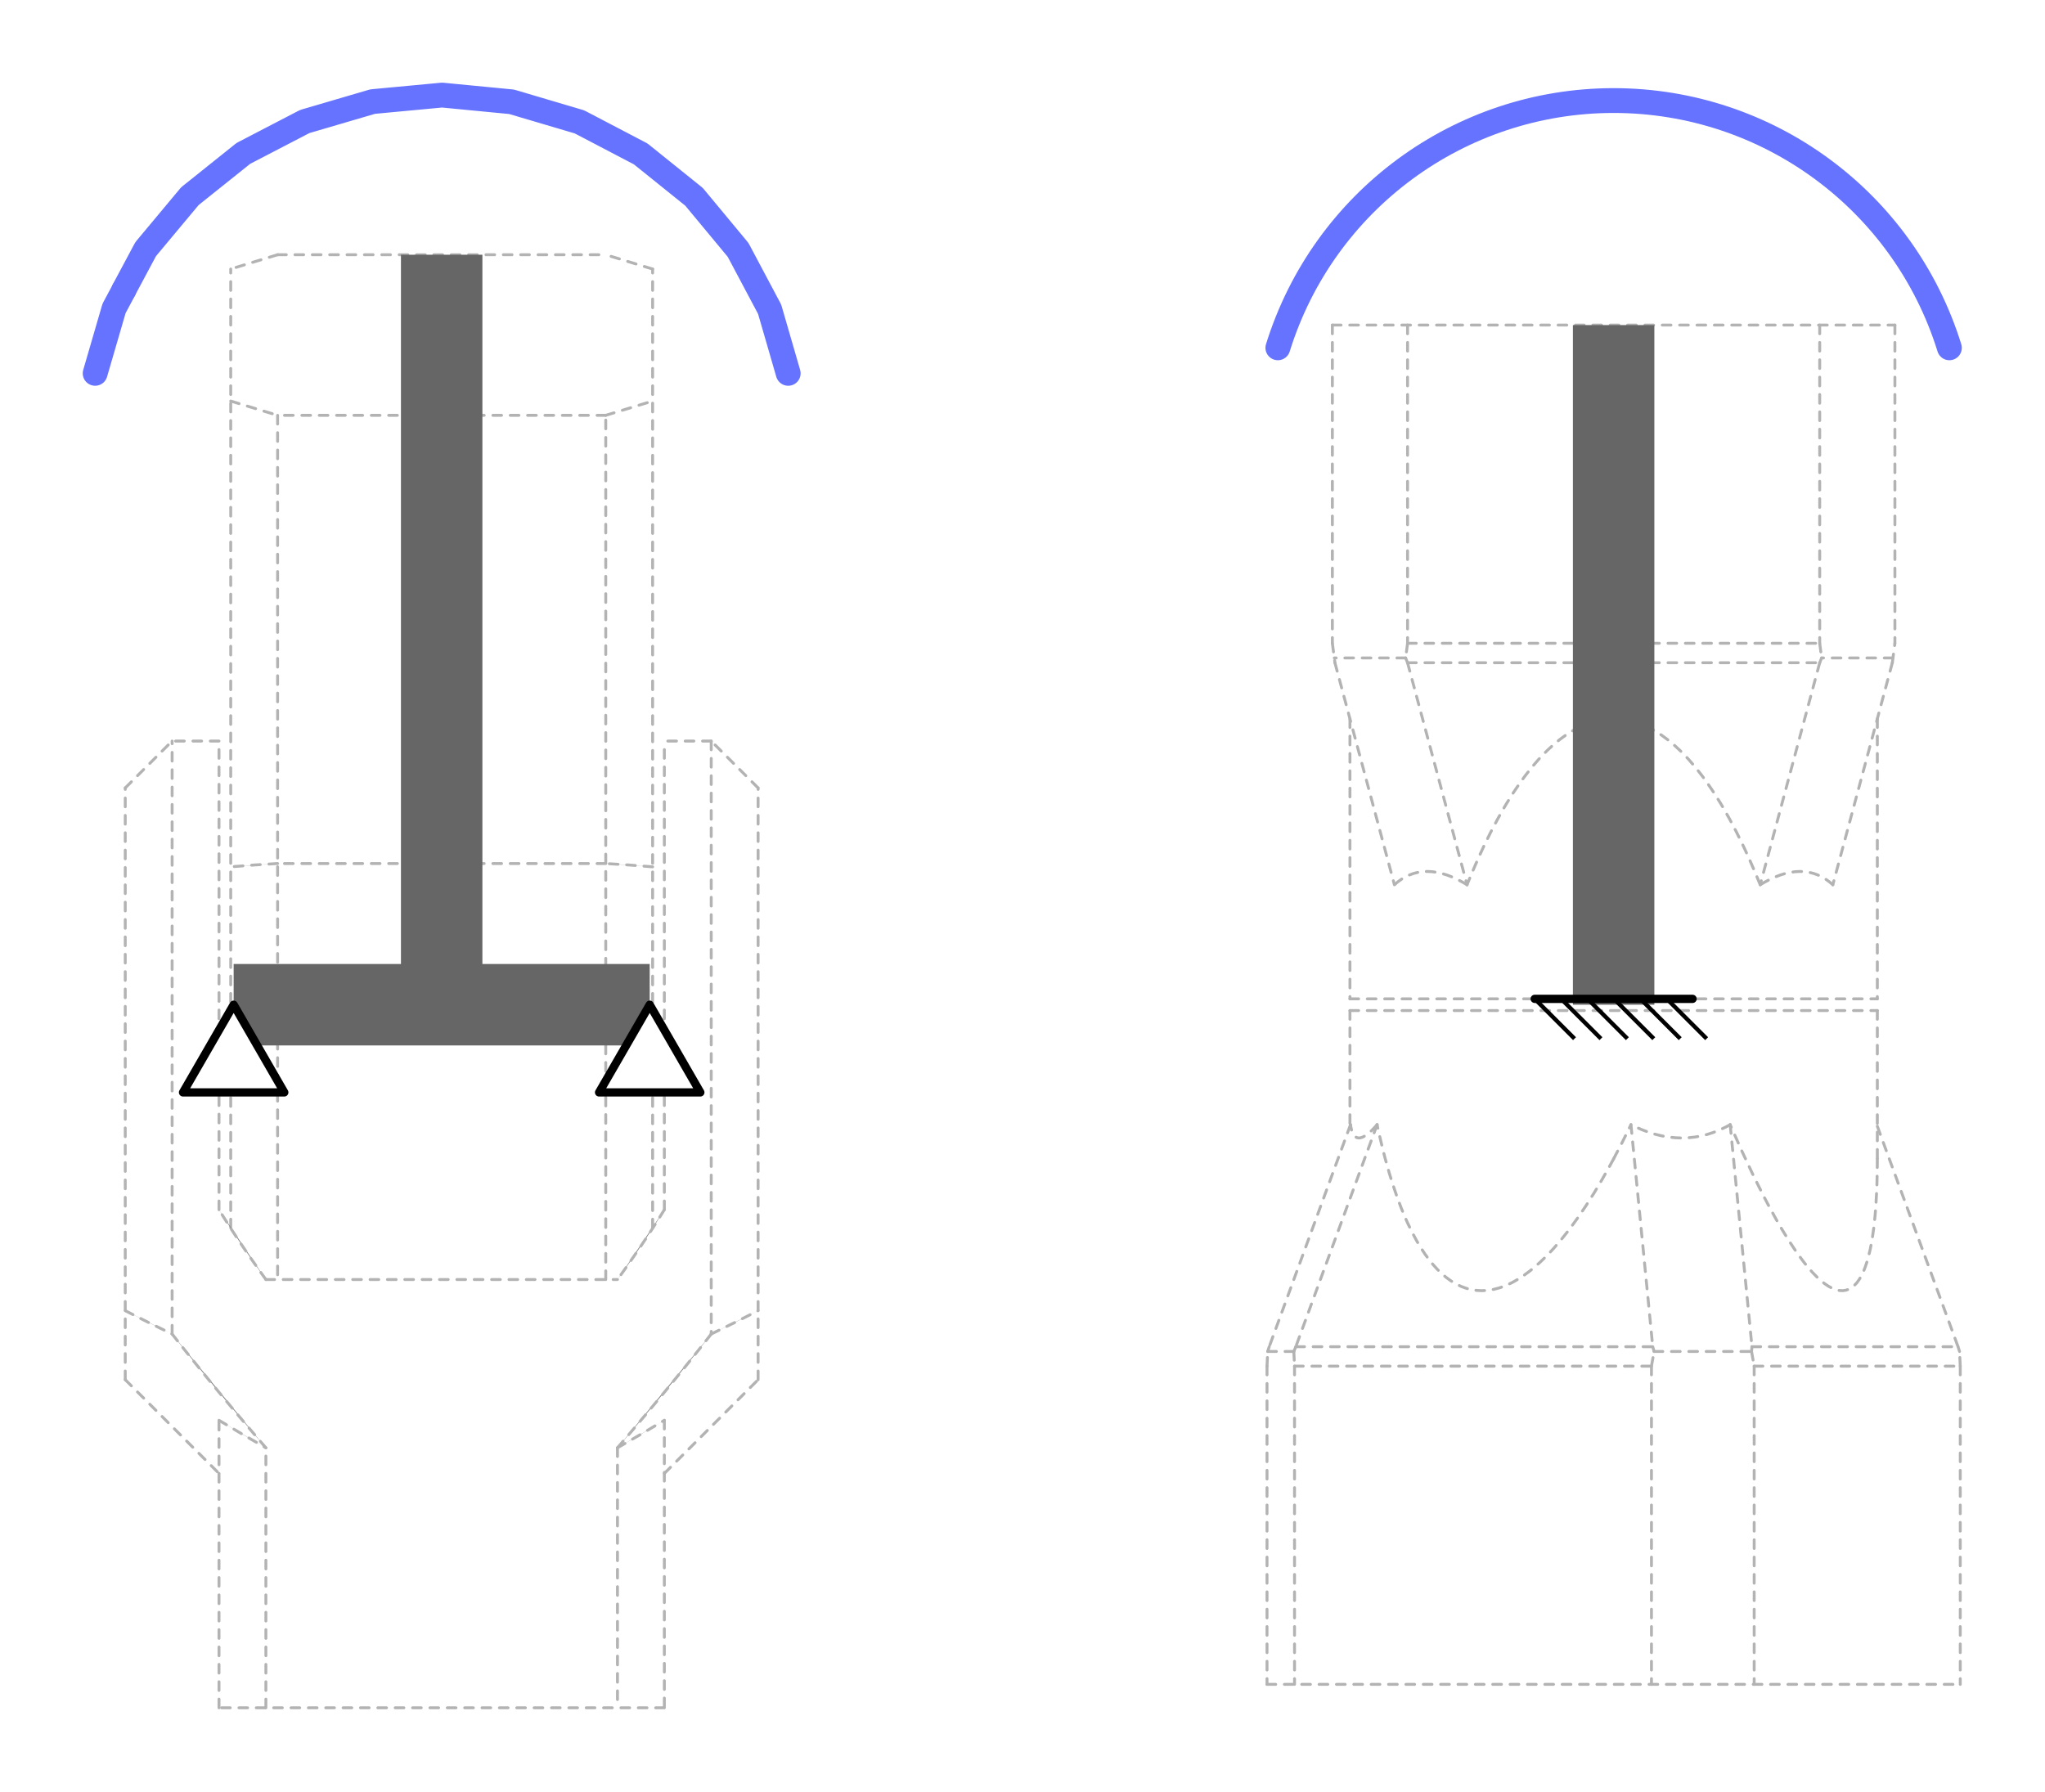 <?xml version="1.0" encoding="UTF-8" standalone="no"?>
<!-- Created with Inkscape (http://www.inkscape.org/) -->

<svg
   xmlns:dc="http://purl.org/dc/elements/1.1/"
   xmlns:cc="http://creativecommons.org/ns#"
   xmlns:rdf="http://www.w3.org/1999/02/22-rdf-syntax-ns#"
   xmlns:svg="http://www.w3.org/2000/svg"
   xmlns="http://www.w3.org/2000/svg"
   xmlns:sodipodi="http://sodipodi.sourceforge.net/DTD/sodipodi-0.dtd"
   xmlns:inkscape="http://www.inkscape.org/namespaces/inkscape"
   id="svg2"
   version="1.1"
   inkscape:version="0.91 r13725"
   xml:space="preserve"
   width="494.63"
   height="433.489"
   viewBox="0 0 494.63 433.489"
   sodipodi:docname="rad_vs_ax_2_eq.svg"><defs
     id="defs6"><marker
       inkscape:isstock="true"
       style="overflow:visible"
       id="marker4636"
       refX="0"
       refY="0"
       orient="auto"
       inkscape:stockid="Arrow1Sstart"><path
         transform="matrix(0.2,0,0,0.2,1.2,0)"
         style="fill:#6673ff;fill-opacity:1;fill-rule:evenodd;stroke:#6673ff;stroke-width:1pt;stroke-opacity:1"
         d="M 0,0 5,-5 -12.5,0 5,5 0,0 Z"
         id="path4638"
         inkscape:connector-curvature="0" /></marker><marker
       inkscape:stockid="Arrow1Sstart"
       orient="auto"
       refY="0"
       refX="0"
       id="Arrow1Sstart"
       style="overflow:visible"
       inkscape:isstock="true"
       inkscape:collect="always"><path
         id="path4372"
         d="M 0,0 5,-5 -12.5,0 5,5 0,0 Z"
         style="fill:#6673ff;fill-opacity:1;fill-rule:evenodd;stroke:#6673ff;stroke-width:1pt;stroke-opacity:1"
         transform="matrix(0.2,0,0,0.2,1.2,0)"
         inkscape:connector-curvature="0" /></marker></defs><sodipodi:namedview
     pagecolor="#ffffff"
     bordercolor="#666666"
     borderopacity="1"
     objecttolerance="10"
     gridtolerance="10"
     guidetolerance="10"
     inkscape:pageopacity="0"
     inkscape:pageshadow="2"
     inkscape:window-width="1858"
     inkscape:window-height="1181"
     id="namedview4"
     showgrid="false"
     inkscape:zoom="1"
     inkscape:cx="173.81452"
     inkscape:cy="354.14077"
     inkscape:window-x="1978"
     inkscape:window-y="-4"
     inkscape:window-maximized="1"
     inkscape:current-layer="g10"
     fit-margin-top="20"
     fit-margin-left="20"
     fit-margin-right="20"
     fit-margin-bottom="20"
     inkscape:snap-object-midpoints="true"
     inkscape:snap-midpoints="true"
     inkscape:object-nodes="true"
     inkscape:snap-intersection-paths="true" /><g
     id="g10"
     inkscape:groupmode="layer"
     inkscape:label="rad_vs_ax_2"
     transform="matrix(1.25,0,0,-1.25,-150.434,585.059)"
     style="display:inline"><g
       id="g4698"
       style="color:#000000;clip-rule:nonzero;display:inline;overflow:visible;visibility:visible;opacity:1;isolation:auto;mix-blend-mode:normal;color-interpolation:sRGB;color-interpolation-filters:linearRGB;solid-color:#000000;solid-opacity:1;fill:none;fill-opacity:1;fill-rule:nonzero;stroke:#b3b3b3;stroke-width:0.56;stroke-linecap:round;stroke-linejoin:round;stroke-miterlimit:2;stroke-dasharray:1.68,1.68;stroke-dashoffset:0;stroke-opacity:1;color-rendering:auto;image-rendering:auto;shape-rendering:auto;text-rendering:auto;enable-background:accumulate"><path
         inkscape:connector-curvature="0"
         id="path40"
         style="color:#000000;clip-rule:nonzero;display:inline;overflow:visible;visibility:visible;isolation:auto;mix-blend-mode:normal;color-interpolation:sRGB;color-interpolation-filters:linearRGB;solid-color:#000000;solid-opacity:1;fill:none;fill-opacity:1;fill-rule:nonzero;stroke:#b3b3b3;stroke-width:0.56;stroke-linecap:round;stroke-linejoin:round;stroke-miterlimit:2;stroke-dasharray:1.68,1.68;stroke-dashoffset:0;stroke-opacity:1;color-rendering:auto;image-rendering:auto;shape-rendering:auto;text-rendering:auto;enable-background:accumulate"
         d="m 365.511,142.083 134.142,0" /><path
         inkscape:connector-curvature="0"
         id="path50"
         style="color:#000000;clip-rule:nonzero;display:inline;overflow:visible;visibility:visible;isolation:auto;mix-blend-mode:normal;color-interpolation:sRGB;color-interpolation-filters:linearRGB;solid-color:#000000;solid-opacity:1;fill:none;fill-opacity:1;fill-rule:nonzero;stroke:#b3b3b3;stroke-width:0.56;stroke-linecap:round;stroke-linejoin:round;stroke-miterlimit:2;stroke-dasharray:1.68,1.68;stroke-dashoffset:0;stroke-opacity:1;color-rendering:auto;image-rendering:auto;shape-rendering:auto;text-rendering:auto;enable-background:accumulate"
         d="m 370.837,203.664 69.065,0" /><path
         inkscape:connector-curvature="0"
         id="path52"
         style="color:#000000;clip-rule:nonzero;display:inline;overflow:visible;visibility:visible;isolation:auto;mix-blend-mode:normal;color-interpolation:sRGB;color-interpolation-filters:linearRGB;solid-color:#000000;solid-opacity:1;fill:none;fill-opacity:1;fill-rule:nonzero;stroke:#b3b3b3;stroke-width:0.56;stroke-linecap:round;stroke-linejoin:round;stroke-miterlimit:2;stroke-dasharray:1.68,1.68;stroke-dashoffset:0;stroke-opacity:1;color-rendering:auto;image-rendering:auto;shape-rendering:auto;text-rendering:auto;enable-background:accumulate"
         d="m 459.778,203.664 39.875,0" /><path
         inkscape:connector-curvature="0"
         id="path54"
         style="color:#000000;clip-rule:nonzero;display:inline;overflow:visible;visibility:visible;isolation:auto;mix-blend-mode:normal;color-interpolation:sRGB;color-interpolation-filters:linearRGB;solid-color:#000000;solid-opacity:1;fill:none;fill-opacity:1;fill-rule:nonzero;stroke:#b3b3b3;stroke-width:0.56;stroke-linecap:round;stroke-linejoin:round;stroke-miterlimit:2;stroke-dasharray:1.68,1.68;stroke-dashoffset:0;stroke-opacity:1;color-rendering:auto;image-rendering:auto;shape-rendering:auto;text-rendering:auto;enable-background:accumulate"
         d="m 365.648,206.504 5.052,0" /><path
         inkscape:connector-curvature="0"
         id="path56"
         style="color:#000000;clip-rule:nonzero;display:inline;overflow:visible;visibility:visible;isolation:auto;mix-blend-mode:normal;color-interpolation:sRGB;color-interpolation-filters:linearRGB;solid-color:#000000;solid-opacity:1;fill:none;fill-opacity:1;fill-rule:nonzero;stroke:#b3b3b3;stroke-width:0.56;stroke-linecap:round;stroke-linejoin:round;stroke-miterlimit:2;stroke-dasharray:1.68,1.68;stroke-dashoffset:0;stroke-opacity:1;color-rendering:auto;image-rendering:auto;shape-rendering:auto;text-rendering:auto;enable-background:accumulate"
         d="m 440.413,206.504 18.854,0" /><path
         inkscape:connector-curvature="0"
         id="path58"
         style="color:#000000;clip-rule:nonzero;display:inline;overflow:visible;visibility:visible;isolation:auto;mix-blend-mode:normal;color-interpolation:sRGB;color-interpolation-filters:linearRGB;solid-color:#000000;solid-opacity:1;fill:none;fill-opacity:1;fill-rule:nonzero;stroke:#b3b3b3;stroke-width:0.56;stroke-linecap:round;stroke-linejoin:round;stroke-miterlimit:2;stroke-dasharray:1.68,1.68;stroke-dashoffset:0;stroke-opacity:1;color-rendering:auto;image-rendering:auto;shape-rendering:auto;text-rendering:auto;enable-background:accumulate"
         d="m 371.085,207.43 69.065,0" /><path
         inkscape:connector-curvature="0"
         id="path60"
         style="color:#000000;clip-rule:nonzero;display:inline;overflow:visible;visibility:visible;isolation:auto;mix-blend-mode:normal;color-interpolation:sRGB;color-interpolation-filters:linearRGB;solid-color:#000000;solid-opacity:1;fill:none;fill-opacity:1;fill-rule:nonzero;stroke:#b3b3b3;stroke-width:0.56;stroke-linecap:round;stroke-linejoin:round;stroke-miterlimit:2;stroke-dasharray:1.68,1.68;stroke-dashoffset:0;stroke-opacity:1;color-rendering:auto;image-rendering:auto;shape-rendering:auto;text-rendering:auto;enable-background:accumulate"
         d="m 459.349,207.43 39.875,0" /><path
         inkscape:connector-curvature="0"
         id="path74"
         style="color:#000000;clip-rule:nonzero;display:inline;overflow:visible;visibility:visible;isolation:auto;mix-blend-mode:normal;color-interpolation:sRGB;color-interpolation-filters:linearRGB;solid-color:#000000;solid-opacity:1;fill:none;fill-opacity:1;fill-rule:nonzero;stroke:#b3b3b3;stroke-width:0.56;stroke-linecap:round;stroke-linejoin:round;stroke-miterlimit:2;stroke-dasharray:1.68,1.68;stroke-dashoffset:0;stroke-opacity:1;color-rendering:auto;image-rendering:auto;shape-rendering:auto;text-rendering:auto;enable-background:accumulate"
         d="m 381.558,272.477 102.047,0" /><path
         inkscape:connector-curvature="0"
         id="path76"
         style="color:#000000;clip-rule:nonzero;display:inline;overflow:visible;visibility:visible;isolation:auto;mix-blend-mode:normal;color-interpolation:sRGB;color-interpolation-filters:linearRGB;solid-color:#000000;solid-opacity:1;fill:none;fill-opacity:1;fill-rule:nonzero;stroke:#b3b3b3;stroke-width:0.56;stroke-linecap:round;stroke-linejoin:round;stroke-miterlimit:2;stroke-dasharray:1.68,1.68;stroke-dashoffset:0;stroke-opacity:1;color-rendering:auto;image-rendering:auto;shape-rendering:auto;text-rendering:auto;enable-background:accumulate"
         d="m 381.558,274.745 102.047,0" /><path
         inkscape:connector-curvature="0"
         id="path88"
         style="color:#000000;clip-rule:nonzero;display:inline;overflow:visible;visibility:visible;isolation:auto;mix-blend-mode:normal;color-interpolation:sRGB;color-interpolation-filters:linearRGB;solid-color:#000000;solid-opacity:1;fill:none;fill-opacity:1;fill-rule:nonzero;stroke:#b3b3b3;stroke-width:0.56;stroke-linecap:round;stroke-linejoin:round;stroke-miterlimit:2;stroke-dasharray:1.68,1.68;stroke-dashoffset:0;stroke-opacity:1;color-rendering:auto;image-rendering:auto;shape-rendering:auto;text-rendering:auto;enable-background:accumulate"
         d="m 370.7,206.504 0.137,-2.841" /><path
         inkscape:connector-curvature="0"
         id="path90"
         style="color:#000000;clip-rule:nonzero;display:inline;overflow:visible;visibility:visible;isolation:auto;mix-blend-mode:normal;color-interpolation:sRGB;color-interpolation-filters:linearRGB;solid-color:#000000;solid-opacity:1;fill:none;fill-opacity:1;fill-rule:nonzero;stroke:#b3b3b3;stroke-width:0.56;stroke-linecap:round;stroke-linejoin:round;stroke-miterlimit:2;stroke-dasharray:1.68,1.68;stroke-dashoffset:0;stroke-opacity:1;color-rendering:auto;image-rendering:auto;shape-rendering:auto;text-rendering:auto;enable-background:accumulate"
         d="m 365.511,203.664 0,-61.58" /><path
         inkscape:connector-curvature="0"
         id="path92"
         style="color:#000000;clip-rule:nonzero;display:inline;overflow:visible;visibility:visible;isolation:auto;mix-blend-mode:normal;color-interpolation:sRGB;color-interpolation-filters:linearRGB;solid-color:#000000;solid-opacity:1;fill:none;fill-opacity:1;fill-rule:nonzero;stroke:#b3b3b3;stroke-width:0.56;stroke-linecap:round;stroke-linejoin:round;stroke-miterlimit:2;stroke-dasharray:1.68,1.68;stroke-dashoffset:0;stroke-opacity:1;color-rendering:auto;image-rendering:auto;shape-rendering:auto;text-rendering:auto;enable-background:accumulate"
         d="m 392.707,339.792 79.75,0" /><path
         inkscape:connector-curvature="0"
         id="path94"
         style="color:#000000;clip-rule:nonzero;display:inline;overflow:visible;visibility:visible;isolation:auto;mix-blend-mode:normal;color-interpolation:sRGB;color-interpolation-filters:linearRGB;solid-color:#000000;solid-opacity:1;fill:none;fill-opacity:1;fill-rule:nonzero;stroke:#b3b3b3;stroke-width:0.56;stroke-linecap:round;stroke-linejoin:round;stroke-miterlimit:2;stroke-dasharray:1.68,1.68;stroke-dashoffset:0;stroke-opacity:1;color-rendering:auto;image-rendering:auto;shape-rendering:auto;text-rendering:auto;enable-background:accumulate"
         d="m 486.633,340.717 -13.802,0" /><path
         inkscape:connector-curvature="0"
         id="path96"
         style="color:#000000;clip-rule:nonzero;display:inline;overflow:visible;visibility:visible;isolation:auto;mix-blend-mode:normal;color-interpolation:sRGB;color-interpolation-filters:linearRGB;solid-color:#000000;solid-opacity:1;fill:none;fill-opacity:1;fill-rule:nonzero;stroke:#b3b3b3;stroke-width:0.56;stroke-linecap:round;stroke-linejoin:round;stroke-miterlimit:2;stroke-dasharray:1.68,1.68;stroke-dashoffset:0;stroke-opacity:1;color-rendering:auto;image-rendering:auto;shape-rendering:auto;text-rendering:auto;enable-background:accumulate"
         d="m 392.333,340.717 -13.802,0" /><path
         inkscape:connector-curvature="0"
         id="path100"
         style="color:#000000;clip-rule:nonzero;display:inline;overflow:visible;visibility:visible;isolation:auto;mix-blend-mode:normal;color-interpolation:sRGB;color-interpolation-filters:linearRGB;solid-color:#000000;solid-opacity:1;fill:none;fill-opacity:1;fill-rule:nonzero;stroke:#b3b3b3;stroke-width:0.56;stroke-linecap:round;stroke-linejoin:round;stroke-miterlimit:2;stroke-dasharray:1.68,1.68;stroke-dashoffset:0;stroke-opacity:1;color-rendering:auto;image-rendering:auto;shape-rendering:auto;text-rendering:auto;enable-background:accumulate"
         d="m 370.837,203.664 0,-61.58" /><path
         inkscape:connector-curvature="0"
         id="path102"
         style="color:#000000;clip-rule:nonzero;display:inline;overflow:visible;visibility:visible;isolation:auto;mix-blend-mode:normal;color-interpolation:sRGB;color-interpolation-filters:linearRGB;solid-color:#000000;solid-opacity:1;fill:none;fill-opacity:1;fill-rule:nonzero;stroke:#b3b3b3;stroke-width:0.56;stroke-linecap:round;stroke-linejoin:round;stroke-miterlimit:2;stroke-dasharray:1.68,1.68;stroke-dashoffset:0;stroke-opacity:1;color-rendering:auto;image-rendering:auto;shape-rendering:auto;text-rendering:auto;enable-background:accumulate"
         d="m 378.157,405.138 0,-61.58" /><path
         inkscape:connector-curvature="0"
         id="path104"
         style="color:#000000;clip-rule:nonzero;display:inline;overflow:visible;visibility:visible;isolation:auto;mix-blend-mode:normal;color-interpolation:sRGB;color-interpolation-filters:linearRGB;solid-color:#000000;solid-opacity:1;fill:none;fill-opacity:1;fill-rule:nonzero;stroke:#b3b3b3;stroke-width:0.56;stroke-linecap:round;stroke-linejoin:round;stroke-miterlimit:2;stroke-dasharray:1.68,1.68;stroke-dashoffset:0;stroke-opacity:1;color-rendering:auto;image-rendering:auto;shape-rendering:auto;text-rendering:auto;enable-background:accumulate"
         d="m 381.558,328.947 0,-54.203" /><path
         inkscape:connector-curvature="0"
         id="path106"
         style="color:#000000;clip-rule:nonzero;display:inline;overflow:visible;visibility:visible;isolation:auto;mix-blend-mode:normal;color-interpolation:sRGB;color-interpolation-filters:linearRGB;solid-color:#000000;solid-opacity:1;fill:none;fill-opacity:1;fill-rule:nonzero;stroke:#b3b3b3;stroke-width:0.56;stroke-linecap:round;stroke-linejoin:round;stroke-miterlimit:2;stroke-dasharray:1.68,1.68;stroke-dashoffset:0;stroke-opacity:1;color-rendering:auto;image-rendering:auto;shape-rendering:auto;text-rendering:auto;enable-background:accumulate"
         d="m 381.558,272.477 0,-22.378" /><path
         inkscape:connector-curvature="0"
         id="path108"
         style="color:#000000;clip-rule:nonzero;display:inline;overflow:visible;visibility:visible;isolation:auto;mix-blend-mode:normal;color-interpolation:sRGB;color-interpolation-filters:linearRGB;solid-color:#000000;solid-opacity:1;fill:none;fill-opacity:1;fill-rule:nonzero;stroke:#b3b3b3;stroke-width:0.56;stroke-linecap:round;stroke-linejoin:round;stroke-miterlimit:2;stroke-dasharray:1.68,1.68;stroke-dashoffset:0;stroke-opacity:1;color-rendering:auto;image-rendering:auto;shape-rendering:auto;text-rendering:auto;enable-background:accumulate"
         d="m 365.511,203.664 0.137,2.841" /><path
         inkscape:connector-curvature="0"
         id="path110"
         style="color:#000000;clip-rule:nonzero;display:inline;overflow:visible;visibility:visible;isolation:auto;mix-blend-mode:normal;color-interpolation:sRGB;color-interpolation-filters:linearRGB;solid-color:#000000;solid-opacity:1;fill:none;fill-opacity:1;fill-rule:nonzero;stroke:#b3b3b3;stroke-width:0.56;stroke-linecap:round;stroke-linejoin:round;stroke-miterlimit:2;stroke-dasharray:1.68,1.68;stroke-dashoffset:0;stroke-opacity:1;color-rendering:auto;image-rendering:auto;shape-rendering:auto;text-rendering:auto;enable-background:accumulate"
         d="m 392.707,343.558 79.75,0" /><path
         inkscape:connector-curvature="0"
         id="path112"
         style="color:#000000;clip-rule:nonzero;display:inline;overflow:visible;visibility:visible;isolation:auto;mix-blend-mode:normal;color-interpolation:sRGB;color-interpolation-filters:linearRGB;solid-color:#000000;solid-opacity:1;fill:none;fill-opacity:1;fill-rule:nonzero;stroke:#b3b3b3;stroke-width:0.56;stroke-linecap:round;stroke-linejoin:round;stroke-miterlimit:2;stroke-dasharray:1.68,1.68;stroke-dashoffset:0;stroke-opacity:1;color-rendering:auto;image-rendering:auto;shape-rendering:auto;text-rendering:auto;enable-background:accumulate"
         d="m 378.157,343.558 0.496,-3.766" /><path
         inkscape:connector-curvature="0"
         id="path114"
         style="color:#000000;clip-rule:nonzero;display:inline;overflow:visible;visibility:visible;isolation:auto;mix-blend-mode:normal;color-interpolation:sRGB;color-interpolation-filters:linearRGB;solid-color:#000000;solid-opacity:1;fill:none;fill-opacity:1;fill-rule:nonzero;stroke:#b3b3b3;stroke-width:0.56;stroke-linecap:round;stroke-linejoin:round;stroke-miterlimit:2;stroke-dasharray:1.68,1.68;stroke-dashoffset:0;stroke-opacity:1;color-rendering:auto;image-rendering:auto;shape-rendering:auto;text-rendering:auto;enable-background:accumulate"
         d="m 392.707,405.138 0,-61.58" /><path
         inkscape:connector-curvature="0"
         id="path116"
         style="color:#000000;clip-rule:nonzero;display:inline;overflow:visible;visibility:visible;isolation:auto;mix-blend-mode:normal;color-interpolation:sRGB;color-interpolation-filters:linearRGB;solid-color:#000000;solid-opacity:1;fill:none;fill-opacity:1;fill-rule:nonzero;stroke:#b3b3b3;stroke-width:0.56;stroke-linecap:round;stroke-linejoin:round;stroke-miterlimit:2;stroke-dasharray:1.68,1.68;stroke-dashoffset:0;stroke-opacity:1;color-rendering:auto;image-rendering:auto;shape-rendering:auto;text-rendering:auto;enable-background:accumulate"
         d="m 392.707,343.558 -0.374,-2.841" /><path
         inkscape:connector-curvature="0"
         id="path118"
         style="color:#000000;clip-rule:nonzero;display:inline;overflow:visible;visibility:visible;isolation:auto;mix-blend-mode:normal;color-interpolation:sRGB;color-interpolation-filters:linearRGB;solid-color:#000000;solid-opacity:1;fill:none;fill-opacity:1;fill-rule:nonzero;stroke:#b3b3b3;stroke-width:0.56;stroke-linecap:round;stroke-linejoin:round;stroke-miterlimit:2;stroke-dasharray:1.68,1.68;stroke-dashoffset:0;stroke-opacity:1;color-rendering:auto;image-rendering:auto;shape-rendering:auto;text-rendering:auto;enable-background:accumulate"
         d="m 365.94,207.43 -0.292,-0.925" /><path
         inkscape:connector-curvature="0"
         id="path120"
         style="color:#000000;clip-rule:nonzero;display:inline;overflow:visible;visibility:visible;isolation:auto;mix-blend-mode:normal;color-interpolation:sRGB;color-interpolation-filters:linearRGB;solid-color:#000000;solid-opacity:1;fill:none;fill-opacity:1;fill-rule:nonzero;stroke:#b3b3b3;stroke-width:0.56;stroke-linecap:round;stroke-linejoin:round;stroke-miterlimit:2;stroke-dasharray:1.68,1.68;stroke-dashoffset:0;stroke-opacity:1;color-rendering:auto;image-rendering:auto;shape-rendering:auto;text-rendering:auto;enable-background:accumulate"
         d="M 381.669,250.4 365.94,207.43" /><path
         inkscape:connector-curvature="0"
         id="path122"
         style="color:#000000;clip-rule:nonzero;display:inline;overflow:visible;visibility:visible;isolation:auto;mix-blend-mode:normal;color-interpolation:sRGB;color-interpolation-filters:linearRGB;solid-color:#000000;solid-opacity:1;fill:none;fill-opacity:1;fill-rule:nonzero;stroke:#b3b3b3;stroke-width:0.56;stroke-linecap:round;stroke-linejoin:round;stroke-miterlimit:2;stroke-dasharray:1.68,1.68;stroke-dashoffset:0;stroke-opacity:1;color-rendering:auto;image-rendering:auto;shape-rendering:auto;text-rendering:auto;enable-background:accumulate"
         d="m 386.813,250.4 -15.728,-42.971" /><path
         inkscape:connector-curvature="0"
         id="path124"
         style="color:#000000;clip-rule:nonzero;display:inline;overflow:visible;visibility:visible;isolation:auto;mix-blend-mode:normal;color-interpolation:sRGB;color-interpolation-filters:linearRGB;solid-color:#000000;solid-opacity:1;fill:none;fill-opacity:1;fill-rule:nonzero;stroke:#b3b3b3;stroke-width:0.56;stroke-linecap:round;stroke-linejoin:round;stroke-miterlimit:2;stroke-dasharray:1.68,1.68;stroke-dashoffset:0;stroke-opacity:1;color-rendering:auto;image-rendering:auto;shape-rendering:auto;text-rendering:auto;enable-background:accumulate"
         d="m 371.085,207.43 -0.385,-0.925" /><path
         inkscape:connector-curvature="0"
         id="path126"
         style="color:#000000;clip-rule:nonzero;display:inline;overflow:visible;visibility:visible;isolation:auto;mix-blend-mode:normal;color-interpolation:sRGB;color-interpolation-filters:linearRGB;solid-color:#000000;solid-opacity:1;fill:none;fill-opacity:1;fill-rule:nonzero;stroke:#b3b3b3;stroke-width:0.56;stroke-linecap:round;stroke-linejoin:round;stroke-miterlimit:2;stroke-dasharray:1.68,1.68;stroke-dashoffset:0;stroke-opacity:1;color-rendering:auto;image-rendering:auto;shape-rendering:auto;text-rendering:auto;enable-background:accumulate"
         d="m 378.652,339.792 11.514,-42.971" /><path
         inkscape:connector-curvature="0"
         id="path132"
         style="color:#000000;clip-rule:nonzero;display:inline;overflow:visible;visibility:visible;isolation:auto;mix-blend-mode:normal;color-interpolation:sRGB;color-interpolation-filters:linearRGB;solid-color:#000000;solid-opacity:1;fill:none;fill-opacity:1;fill-rule:nonzero;stroke:#b3b3b3;stroke-width:0.56;stroke-linecap:round;stroke-linejoin:round;stroke-miterlimit:2;stroke-dasharray:1.68,1.68;stroke-dashoffset:0;stroke-opacity:1;color-rendering:auto;image-rendering:auto;shape-rendering:auto;text-rendering:auto;enable-background:accumulate"
         d="m 392.707,339.792 -0.374,0.925" /><path
         inkscape:connector-curvature="0"
         id="path134"
         style="color:#000000;clip-rule:nonzero;display:inline;overflow:visible;visibility:visible;isolation:auto;mix-blend-mode:normal;color-interpolation:sRGB;color-interpolation-filters:linearRGB;solid-color:#000000;solid-opacity:1;fill:none;fill-opacity:1;fill-rule:nonzero;stroke:#b3b3b3;stroke-width:0.56;stroke-linecap:round;stroke-linejoin:round;stroke-miterlimit:2;stroke-dasharray:1.68,1.68;stroke-dashoffset:0;stroke-opacity:1;color-rendering:auto;image-rendering:auto;shape-rendering:auto;text-rendering:auto;enable-background:accumulate"
         d="m 440.15,207.43 0.263,-0.925" /><path
         inkscape:connector-curvature="0"
         id="path136"
         style="color:#000000;clip-rule:nonzero;display:inline;overflow:visible;visibility:visible;isolation:auto;mix-blend-mode:normal;color-interpolation:sRGB;color-interpolation-filters:linearRGB;solid-color:#000000;solid-opacity:1;fill:none;fill-opacity:1;fill-rule:nonzero;stroke:#b3b3b3;stroke-width:0.56;stroke-linecap:round;stroke-linejoin:round;stroke-miterlimit:2;stroke-dasharray:1.68,1.68;stroke-dashoffset:0;stroke-opacity:1;color-rendering:auto;image-rendering:auto;shape-rendering:auto;text-rendering:auto;enable-background:accumulate"
         d="m 392.707,339.792 11.514,-42.971" /><path
         inkscape:connector-curvature="0"
         id="path138"
         style="color:#000000;clip-rule:nonzero;display:inline;overflow:visible;visibility:visible;isolation:auto;mix-blend-mode:normal;color-interpolation:sRGB;color-interpolation-filters:linearRGB;solid-color:#000000;solid-opacity:1;fill:none;fill-opacity:1;fill-rule:nonzero;stroke:#b3b3b3;stroke-width:0.56;stroke-linecap:round;stroke-linejoin:round;stroke-miterlimit:2;stroke-dasharray:1.68,1.68;stroke-dashoffset:0;stroke-opacity:1;color-rendering:auto;image-rendering:auto;shape-rendering:auto;text-rendering:auto;enable-background:accumulate"
         d="m 435.935,250.4 4.214,-42.971" /><path
         inkscape:connector-curvature="0"
         id="path140"
         style="color:#000000;clip-rule:nonzero;display:inline;overflow:visible;visibility:visible;isolation:auto;mix-blend-mode:normal;color-interpolation:sRGB;color-interpolation-filters:linearRGB;solid-color:#000000;solid-opacity:1;fill:none;fill-opacity:1;fill-rule:nonzero;stroke:#b3b3b3;stroke-width:0.56;stroke-linecap:round;stroke-linejoin:round;stroke-miterlimit:2;stroke-dasharray:1.68,1.68;stroke-dashoffset:0;stroke-opacity:1;color-rendering:auto;image-rendering:auto;shape-rendering:auto;text-rendering:auto;enable-background:accumulate"
         d="m 378.157,405.138 108.85,0" /><path
         inkscape:connector-curvature="0"
         id="path142"
         style="color:#000000;clip-rule:nonzero;display:inline;overflow:visible;visibility:visible;isolation:auto;mix-blend-mode:normal;color-interpolation:sRGB;color-interpolation-filters:linearRGB;solid-color:#000000;solid-opacity:1;fill:none;fill-opacity:1;fill-rule:nonzero;stroke:#b3b3b3;stroke-width:0.56;stroke-linecap:round;stroke-linejoin:round;stroke-miterlimit:2;stroke-dasharray:1.68,1.68;stroke-dashoffset:0;stroke-opacity:1;color-rendering:auto;image-rendering:auto;shape-rendering:auto;text-rendering:auto;enable-background:accumulate"
         d="m 439.902,203.664 0,-61.58" /><path
         inkscape:connector-curvature="0"
         id="path144"
         style="color:#000000;clip-rule:nonzero;display:inline;overflow:visible;visibility:visible;isolation:auto;mix-blend-mode:normal;color-interpolation:sRGB;color-interpolation-filters:linearRGB;solid-color:#000000;solid-opacity:1;fill:none;fill-opacity:1;fill-rule:nonzero;stroke:#b3b3b3;stroke-width:0.56;stroke-linecap:round;stroke-linejoin:round;stroke-miterlimit:2;stroke-dasharray:1.68,1.68;stroke-dashoffset:0;stroke-opacity:1;color-rendering:auto;image-rendering:auto;shape-rendering:auto;text-rendering:auto;enable-background:accumulate"
         d="m 472.831,340.717 -0.374,-0.925" /><path
         inkscape:connector-curvature="0"
         id="path148"
         style="color:#000000;clip-rule:nonzero;display:inline;overflow:visible;visibility:visible;isolation:auto;mix-blend-mode:normal;color-interpolation:sRGB;color-interpolation-filters:linearRGB;solid-color:#000000;solid-opacity:1;fill:none;fill-opacity:1;fill-rule:nonzero;stroke:#b3b3b3;stroke-width:0.56;stroke-linecap:round;stroke-linejoin:round;stroke-miterlimit:2;stroke-dasharray:1.68,1.68;stroke-dashoffset:0;stroke-opacity:1;color-rendering:auto;image-rendering:auto;shape-rendering:auto;text-rendering:auto;enable-background:accumulate"
         d="m 459.267,206.504 0.511,-2.841" /><path
         inkscape:connector-curvature="0"
         id="path150"
         style="color:#000000;clip-rule:nonzero;display:inline;overflow:visible;visibility:visible;isolation:auto;mix-blend-mode:normal;color-interpolation:sRGB;color-interpolation-filters:linearRGB;solid-color:#000000;solid-opacity:1;fill:none;fill-opacity:1;fill-rule:nonzero;stroke:#b3b3b3;stroke-width:0.56;stroke-linecap:round;stroke-linejoin:round;stroke-miterlimit:2;stroke-dasharray:1.68,1.68;stroke-dashoffset:0;stroke-opacity:1;color-rendering:auto;image-rendering:auto;shape-rendering:auto;text-rendering:auto;enable-background:accumulate"
         d="m 455.134,250.4 4.214,-42.971" /><path
         inkscape:connector-curvature="0"
         id="path152"
         style="color:#000000;clip-rule:nonzero;display:inline;overflow:visible;visibility:visible;isolation:auto;mix-blend-mode:normal;color-interpolation:sRGB;color-interpolation-filters:linearRGB;solid-color:#000000;solid-opacity:1;fill:none;fill-opacity:1;fill-rule:nonzero;stroke:#b3b3b3;stroke-width:0.56;stroke-linecap:round;stroke-linejoin:round;stroke-miterlimit:2;stroke-dasharray:1.68,1.68;stroke-dashoffset:0;stroke-opacity:1;color-rendering:auto;image-rendering:auto;shape-rendering:auto;text-rendering:auto;enable-background:accumulate"
         d="m 459.778,203.664 0,-61.58" /><path
         inkscape:connector-curvature="0"
         id="path154"
         style="color:#000000;clip-rule:nonzero;display:inline;overflow:visible;visibility:visible;isolation:auto;mix-blend-mode:normal;color-interpolation:sRGB;color-interpolation-filters:linearRGB;solid-color:#000000;solid-opacity:1;fill:none;fill-opacity:1;fill-rule:nonzero;stroke:#b3b3b3;stroke-width:0.56;stroke-linecap:round;stroke-linejoin:round;stroke-miterlimit:2;stroke-dasharray:1.68,1.68;stroke-dashoffset:0;stroke-opacity:1;color-rendering:auto;image-rendering:auto;shape-rendering:auto;text-rendering:auto;enable-background:accumulate"
         d="m 439.902,203.664 0.511,2.841" /><path
         inkscape:connector-curvature="0"
         id="path156"
         style="color:#000000;clip-rule:nonzero;display:inline;overflow:visible;visibility:visible;isolation:auto;mix-blend-mode:normal;color-interpolation:sRGB;color-interpolation-filters:linearRGB;solid-color:#000000;solid-opacity:1;fill:none;fill-opacity:1;fill-rule:nonzero;stroke:#b3b3b3;stroke-width:0.56;stroke-linecap:round;stroke-linejoin:round;stroke-miterlimit:2;stroke-dasharray:1.68,1.68;stroke-dashoffset:0;stroke-opacity:1;color-rendering:auto;image-rendering:auto;shape-rendering:auto;text-rendering:auto;enable-background:accumulate"
         d="M 472.457,339.792 460.943,296.821" /><path
         inkscape:connector-curvature="0"
         id="path158"
         style="color:#000000;clip-rule:nonzero;display:inline;overflow:visible;visibility:visible;isolation:auto;mix-blend-mode:normal;color-interpolation:sRGB;color-interpolation-filters:linearRGB;solid-color:#000000;solid-opacity:1;fill:none;fill-opacity:1;fill-rule:nonzero;stroke:#b3b3b3;stroke-width:0.56;stroke-linecap:round;stroke-linejoin:round;stroke-miterlimit:2;stroke-dasharray:1.68,1.68;stroke-dashoffset:0;stroke-opacity:1;color-rendering:auto;image-rendering:auto;shape-rendering:auto;text-rendering:auto;enable-background:accumulate"
         d="m 483.606,250.099 15.618,-42.669" /><path
         inkscape:connector-curvature="0"
         id="path160"
         style="color:#000000;clip-rule:nonzero;display:inline;overflow:visible;visibility:visible;isolation:auto;mix-blend-mode:normal;color-interpolation:sRGB;color-interpolation-filters:linearRGB;solid-color:#000000;solid-opacity:1;fill:none;fill-opacity:1;fill-rule:nonzero;stroke:#b3b3b3;stroke-width:0.56;stroke-linecap:round;stroke-linejoin:round;stroke-miterlimit:2;stroke-dasharray:1.68,1.68;stroke-dashoffset:0;stroke-opacity:1;color-rendering:auto;image-rendering:auto;shape-rendering:auto;text-rendering:auto;enable-background:accumulate"
         d="m 472.457,405.138 0,-61.58" /><path
         inkscape:connector-curvature="0"
         id="path162"
         style="color:#000000;clip-rule:nonzero;display:inline;overflow:visible;visibility:visible;isolation:auto;mix-blend-mode:normal;color-interpolation:sRGB;color-interpolation-filters:linearRGB;solid-color:#000000;solid-opacity:1;fill:none;fill-opacity:1;fill-rule:nonzero;stroke:#b3b3b3;stroke-width:0.56;stroke-linecap:round;stroke-linejoin:round;stroke-miterlimit:2;stroke-dasharray:1.68,1.68;stroke-dashoffset:0;stroke-opacity:1;color-rendering:auto;image-rendering:auto;shape-rendering:auto;text-rendering:auto;enable-background:accumulate"
         d="m 459.349,207.43 -0.082,-0.925" /><path
         inkscape:connector-curvature="0"
         id="path164"
         style="color:#000000;clip-rule:nonzero;display:inline;overflow:visible;visibility:visible;isolation:auto;mix-blend-mode:normal;color-interpolation:sRGB;color-interpolation-filters:linearRGB;solid-color:#000000;solid-opacity:1;fill:none;fill-opacity:1;fill-rule:nonzero;stroke:#b3b3b3;stroke-width:0.56;stroke-linecap:round;stroke-linejoin:round;stroke-miterlimit:2;stroke-dasharray:1.68,1.68;stroke-dashoffset:0;stroke-opacity:1;color-rendering:auto;image-rendering:auto;shape-rendering:auto;text-rendering:auto;enable-background:accumulate"
         d="m 486.511,339.792 0.496,3.766" /><path
         inkscape:connector-curvature="0"
         id="path166"
         style="color:#000000;clip-rule:nonzero;display:inline;overflow:visible;visibility:visible;isolation:auto;mix-blend-mode:normal;color-interpolation:sRGB;color-interpolation-filters:linearRGB;solid-color:#000000;solid-opacity:1;fill:none;fill-opacity:1;fill-rule:nonzero;stroke:#b3b3b3;stroke-width:0.56;stroke-linecap:round;stroke-linejoin:round;stroke-miterlimit:2;stroke-dasharray:1.68,1.68;stroke-dashoffset:0;stroke-opacity:1;color-rendering:auto;image-rendering:auto;shape-rendering:auto;text-rendering:auto;enable-background:accumulate"
         d="M 486.511,339.792 474.997,296.821" /><path
         inkscape:connector-curvature="0"
         id="path168"
         style="color:#000000;clip-rule:nonzero;display:inline;overflow:visible;visibility:visible;isolation:auto;mix-blend-mode:normal;color-interpolation:sRGB;color-interpolation-filters:linearRGB;solid-color:#000000;solid-opacity:1;fill:none;fill-opacity:1;fill-rule:nonzero;stroke:#b3b3b3;stroke-width:0.56;stroke-linecap:round;stroke-linejoin:round;stroke-miterlimit:2;stroke-dasharray:1.68,1.68;stroke-dashoffset:0;stroke-opacity:1;color-rendering:auto;image-rendering:auto;shape-rendering:auto;text-rendering:auto;enable-background:accumulate"
         d="m 499.224,207.43 0.292,-0.925" /><path
         inkscape:connector-curvature="0"
         id="path170"
         style="color:#000000;clip-rule:nonzero;display:inline;overflow:visible;visibility:visible;isolation:auto;mix-blend-mode:normal;color-interpolation:sRGB;color-interpolation-filters:linearRGB;solid-color:#000000;solid-opacity:1;fill:none;fill-opacity:1;fill-rule:nonzero;stroke:#b3b3b3;stroke-width:0.56;stroke-linecap:round;stroke-linejoin:round;stroke-miterlimit:2;stroke-dasharray:1.68,1.68;stroke-dashoffset:0;stroke-opacity:1;color-rendering:auto;image-rendering:auto;shape-rendering:auto;text-rendering:auto;enable-background:accumulate"
         d="m 472.457,343.558 0.374,-2.841" /><path
         inkscape:connector-curvature="0"
         id="path172"
         style="color:#000000;clip-rule:nonzero;display:inline;overflow:visible;visibility:visible;isolation:auto;mix-blend-mode:normal;color-interpolation:sRGB;color-interpolation-filters:linearRGB;solid-color:#000000;solid-opacity:1;fill:none;fill-opacity:1;fill-rule:nonzero;stroke:#b3b3b3;stroke-width:0.56;stroke-linecap:round;stroke-linejoin:round;stroke-miterlimit:2;stroke-dasharray:1.68,1.68;stroke-dashoffset:0;stroke-opacity:1;color-rendering:auto;image-rendering:auto;shape-rendering:auto;text-rendering:auto;enable-background:accumulate"
         d="m 499.653,203.664 -0.137,2.841" /><path
         inkscape:connector-curvature="0"
         id="path174"
         style="color:#000000;clip-rule:nonzero;display:inline;overflow:visible;visibility:visible;isolation:auto;mix-blend-mode:normal;color-interpolation:sRGB;color-interpolation-filters:linearRGB;solid-color:#000000;solid-opacity:1;fill:none;fill-opacity:1;fill-rule:nonzero;stroke:#b3b3b3;stroke-width:0.56;stroke-linecap:round;stroke-linejoin:round;stroke-miterlimit:2;stroke-dasharray:1.68,1.68;stroke-dashoffset:0;stroke-opacity:1;color-rendering:auto;image-rendering:auto;shape-rendering:auto;text-rendering:auto;enable-background:accumulate"
         d="m 483.606,328.947 0,-54.203" /><path
         inkscape:connector-curvature="0"
         id="path176"
         style="color:#000000;clip-rule:nonzero;display:inline;overflow:visible;visibility:visible;isolation:auto;mix-blend-mode:normal;color-interpolation:sRGB;color-interpolation-filters:linearRGB;solid-color:#000000;solid-opacity:1;fill:none;fill-opacity:1;fill-rule:nonzero;stroke:#b3b3b3;stroke-width:0.56;stroke-linecap:round;stroke-linejoin:round;stroke-miterlimit:2;stroke-dasharray:1.68,1.68;stroke-dashoffset:0;stroke-opacity:1;color-rendering:auto;image-rendering:auto;shape-rendering:auto;text-rendering:auto;enable-background:accumulate"
         d="m 483.606,272.477 0,-28.691" /><path
         inkscape:connector-curvature="0"
         id="path178"
         style="color:#000000;clip-rule:nonzero;display:inline;overflow:visible;visibility:visible;isolation:auto;mix-blend-mode:normal;color-interpolation:sRGB;color-interpolation-filters:linearRGB;solid-color:#000000;solid-opacity:1;fill:none;fill-opacity:1;fill-rule:nonzero;stroke:#b3b3b3;stroke-width:0.56;stroke-linecap:round;stroke-linejoin:round;stroke-miterlimit:2;stroke-dasharray:1.68,1.68;stroke-dashoffset:0;stroke-opacity:1;color-rendering:auto;image-rendering:auto;shape-rendering:auto;text-rendering:auto;enable-background:accumulate"
         d="m 487.007,405.138 0,-61.58" /><path
         inkscape:connector-curvature="0"
         id="path180"
         style="color:#000000;clip-rule:nonzero;display:inline;overflow:visible;visibility:visible;isolation:auto;mix-blend-mode:normal;color-interpolation:sRGB;color-interpolation-filters:linearRGB;solid-color:#000000;solid-opacity:1;fill:none;fill-opacity:1;fill-rule:nonzero;stroke:#b3b3b3;stroke-width:0.56;stroke-linecap:round;stroke-linejoin:round;stroke-miterlimit:2;stroke-dasharray:1.68,1.68;stroke-dashoffset:0;stroke-opacity:1;color-rendering:auto;image-rendering:auto;shape-rendering:auto;text-rendering:auto;enable-background:accumulate"
         d="m 499.653,203.664 0,-61.58" /><path
         inkscape:connector-curvature="0"
         id="path194"
         style="color:#000000;clip-rule:nonzero;display:inline;overflow:visible;visibility:visible;isolation:auto;mix-blend-mode:normal;color-interpolation:sRGB;color-interpolation-filters:linearRGB;solid-color:#000000;solid-opacity:1;fill:none;fill-opacity:1;fill-rule:nonzero;stroke:#b3b3b3;stroke-width:0.56;stroke-linecap:round;stroke-linejoin:round;stroke-miterlimit:2;stroke-dasharray:1.68,1.68;stroke-dashoffset:0;stroke-opacity:1;color-rendering:auto;image-rendering:auto;shape-rendering:auto;text-rendering:auto;enable-background:accumulate"
         d="m 432.582,243.786 c 1.166,2.18 2.284,4.385 3.353,6.614" /><path
         inkscape:connector-curvature="0"
         id="path196"
         style="color:#000000;clip-rule:nonzero;display:inline;overflow:visible;visibility:visible;isolation:auto;mix-blend-mode:normal;color-interpolation:sRGB;color-interpolation-filters:linearRGB;solid-color:#000000;solid-opacity:1;fill:none;fill-opacity:1;fill-rule:nonzero;stroke:#b3b3b3;stroke-width:0.56;stroke-linecap:round;stroke-linejoin:round;stroke-miterlimit:2;stroke-dasharray:1.68,1.68;stroke-dashoffset:0;stroke-opacity:1;color-rendering:auto;image-rendering:auto;shape-rendering:auto;text-rendering:auto;enable-background:accumulate"
         d="m 386.813,250.4 -0.459,-0.517 -0.54,-0.56 -0.336,-0.318 -0.598,-0.498 -0.39,-0.269 -0.456,-0.242 -0.383,-0.131 -0.019,-0.004 -0.335,-0.04 -0.017,1.2e-4 -0.304,0.044 -0.28,0.126 -0.008,0.005 -0.242,0.204 -0.222,0.294 -0.008,0.013 -0.185,0.372 -0.152,0.443 -0.151,0.673 -0.06,0.404" /><path
         inkscape:connector-curvature="0"
         id="path198"
         style="color:#000000;clip-rule:nonzero;display:inline;overflow:visible;visibility:visible;isolation:auto;mix-blend-mode:normal;color-interpolation:sRGB;color-interpolation-filters:linearRGB;solid-color:#000000;solid-opacity:1;fill:none;fill-opacity:1;fill-rule:nonzero;stroke:#b3b3b3;stroke-width:0.56;stroke-linecap:round;stroke-linejoin:round;stroke-miterlimit:2;stroke-dasharray:1.68,1.68;stroke-dashoffset:0;stroke-opacity:1;color-rendering:auto;image-rendering:auto;shape-rendering:auto;text-rendering:auto;enable-background:accumulate"
         d="m 483.606,243.786 -0.004,-1.112 -0.062,-3.494 -0.054,-1.516 -0.163,-2.969 -0.154,-1.931 -0.257,-2.38 -0.297,-2.064 -0.034,-0.206 -0.337,-1.776 -0.084,-0.381 -0.376,-1.495 -0.162,-0.552 -0.402,-1.186 -0.259,-0.646 -0.43,-0.906 -0.393,-0.68 -0.442,-0.621 -0.088,-0.108 -0.45,-0.48 -0.46,-0.379 -0.09,-0.062 -0.472,-0.267 -0.098,-0.044 -0.505,-0.168 -0.526,-0.082 -0.114,-0.006 -0.54,0.022 -0.13,0.018 -0.581,0.131 -0.617,0.226 -0.207,0.095 -0.679,0.37 -0.717,0.487 -0.048,0.036 -0.807,0.657 -0.635,0.588 -0.921,0.952 -0.495,0.558 -1.038,1.265 -0.34,0.441 -1.151,1.583 -0.187,0.27 -1.248,1.885 -0.051,0.08 -1.361,2.217 -1.128,1.951 -1.543,2.822 -0.82,1.567 -1.697,3.381 -0.561,1.158 -1.838,3.919 -0.331,0.726 -1.965,4.43 -0.127,0.293" /><path
         inkscape:connector-curvature="0"
         id="path200"
         style="color:#000000;clip-rule:nonzero;display:inline;overflow:visible;visibility:visible;isolation:auto;mix-blend-mode:normal;color-interpolation:sRGB;color-interpolation-filters:linearRGB;solid-color:#000000;solid-opacity:1;fill:none;fill-opacity:1;fill-rule:nonzero;stroke:#b3b3b3;stroke-width:0.56;stroke-linecap:round;stroke-linejoin:round;stroke-miterlimit:2;stroke-dasharray:1.68,1.68;stroke-dashoffset:0;stroke-opacity:1;color-rendering:auto;image-rendering:auto;shape-rendering:auto;text-rendering:auto;enable-background:accumulate"
         d="m 474.997,296.821 -0.607,0.523 -0.758,0.553 -0.72,0.433 -0.797,0.383 -0.811,0.295 -0.853,0.217 -0.871,0.13 -0.902,0.045 -0.018,0 -0.924,-0.044 -0.966,-0.133 -1.007,-0.227 -0.926,-0.283 -1.079,-0.415 -0.876,-0.401 -1.182,-0.626 -0.759,-0.451" /><path
         inkscape:connector-curvature="0"
         id="path202"
         style="color:#000000;clip-rule:nonzero;display:inline;overflow:visible;visibility:visible;isolation:auto;mix-blend-mode:normal;color-interpolation:sRGB;color-interpolation-filters:linearRGB;solid-color:#000000;solid-opacity:1;fill:none;fill-opacity:1;fill-rule:nonzero;stroke:#b3b3b3;stroke-width:0.56;stroke-linecap:round;stroke-linejoin:round;stroke-miterlimit:2;stroke-dasharray:1.68,1.68;stroke-dashoffset:0;stroke-opacity:1;color-rendering:auto;image-rendering:auto;shape-rendering:auto;text-rendering:auto;enable-background:accumulate"
         d="m 432.582,243.786 -0.943,-1.731 -1.639,-2.875 -1.213,-2.018 -1.566,-2.466 -0.033,-0.05 -1.509,-2.225 -1.479,-2.036 -0.541,-0.709 -1.405,-1.749 -1.38,-1.588 -1.186,-1.262 -1.274,-1.245 -1.249,-1.107 -0.849,-0.688 -1.175,-0.863 -1.039,-0.676 -1.104,-0.625 -0.149,-0.077 -1.064,-0.497 -1.035,-0.393 -0.327,-0.105 -1.004,-0.265 -0.977,-0.171 -0.392,-0.044 -0.962,-0.046 -0.939,0.042 -0.931,0.13 -0.925,0.219 -0.335,0.102 -0.898,0.337 -0.898,0.431 -0.229,0.125 -0.888,0.549 -0.887,0.651 -0.056,0.045 -0.886,0.765 -0.757,0.744 -0.886,0.984 -0.586,0.722 -0.894,1.214 -0.882,1.345 -0.745,1.258 -0.891,1.661 -0.875,1.813 -0.312,0.693 -0.873,2.085 -0.854,2.264 -0.014,0.04 -0.846,2.494 -0.632,2.044 -0.812,2.884 -0.455,1.761 -0.771,3.258 -0.32,1.465" /><path
         inkscape:connector-curvature="0"
         id="path204"
         style="color:#000000;clip-rule:nonzero;display:inline;overflow:visible;visibility:visible;isolation:auto;mix-blend-mode:normal;color-interpolation:sRGB;color-interpolation-filters:linearRGB;solid-color:#000000;solid-opacity:1;fill:none;fill-opacity:1;fill-rule:nonzero;stroke:#b3b3b3;stroke-width:0.56;stroke-linecap:round;stroke-linejoin:round;stroke-miterlimit:2;stroke-dasharray:1.68,1.68;stroke-dashoffset:0;stroke-opacity:1;color-rendering:auto;image-rendering:auto;shape-rendering:auto;text-rendering:auto;enable-background:accumulate"
         d="m 404.221,296.821 -0.759,0.451 -1.182,0.626 -0.876,0.401 -1.079,0.415 -0.926,0.283 -1.007,0.227 -0.966,0.133 -0.924,0.044 -0.018,0 -0.902,-0.045 -0.871,-0.13 -0.853,-0.217 -0.811,-0.295 -0.797,-0.383 -0.72,-0.433 -0.758,-0.553 -0.607,-0.523" /><path
         inkscape:connector-curvature="0"
         id="path206"
         style="color:#000000;clip-rule:nonzero;display:inline;overflow:visible;visibility:visible;isolation:auto;mix-blend-mode:normal;color-interpolation:sRGB;color-interpolation-filters:linearRGB;solid-color:#000000;solid-opacity:1;fill:none;fill-opacity:1;fill-rule:nonzero;stroke:#b3b3b3;stroke-width:0.56;stroke-linecap:round;stroke-linejoin:round;stroke-miterlimit:2;stroke-dasharray:1.68,1.68;stroke-dashoffset:0;stroke-opacity:1;color-rendering:auto;image-rendering:auto;shape-rendering:auto;text-rendering:auto;enable-background:accumulate"
         d="m 455.134,250.4 -0.795,-0.433 -1.214,-0.58 -1.219,-0.487 -1.216,-0.392 -1.168,-0.291 -1.242,-0.22 -1.254,-0.132 -1.238,-0.043 -1.267,0.044 -1.26,0.131 -1.294,0.222 -1.216,0.289 -1.324,0.402 -1.346,0.501 -1.366,0.602 -0.78,0.386" /><path
         inkscape:connector-curvature="0"
         id="path208"
         style="color:#000000;clip-rule:nonzero;display:inline;overflow:visible;visibility:visible;isolation:auto;mix-blend-mode:normal;color-interpolation:sRGB;color-interpolation-filters:linearRGB;solid-color:#000000;solid-opacity:1;fill:none;fill-opacity:1;fill-rule:nonzero;stroke:#b3b3b3;stroke-width:0.56;stroke-linecap:round;stroke-linejoin:round;stroke-miterlimit:2;stroke-dasharray:1.68,1.68;stroke-dashoffset:0;stroke-opacity:1;color-rendering:auto;image-rendering:auto;shape-rendering:auto;text-rendering:auto;enable-background:accumulate"
         d="m 460.943,296.821 -0.832,2.034 -1.342,3.101 -1.067,2.317 -1.336,2.722 -0.043,0.084 -1.32,2.5 -1.319,2.322 -0.448,0.75 -1.294,2.059 -1.292,1.901 -0.99,1.356 -1.252,1.592 -1.25,1.455 -0.509,0.555 -1.21,1.236 -1.195,1.104 -1.189,0.985 -0.02,0.015 -1.166,0.858 -1.151,0.744 -0.286,0.169 -1.135,0.611 -1.123,0.509 -0.522,0.205 -1.113,0.369 -1.101,0.275 -0.649,0.12 -1.109,0.134 -1.098,0.044" /><path
         inkscape:connector-curvature="0"
         id="path210"
         style="color:#000000;clip-rule:nonzero;display:inline;overflow:visible;visibility:visible;isolation:auto;mix-blend-mode:normal;color-interpolation:sRGB;color-interpolation-filters:linearRGB;solid-color:#000000;solid-opacity:1;fill:none;fill-opacity:1;fill-rule:nonzero;stroke:#b3b3b3;stroke-width:0.56;stroke-linecap:round;stroke-linejoin:round;stroke-miterlimit:2;stroke-dasharray:1.68,1.68;stroke-dashoffset:0;stroke-opacity:1;color-rendering:auto;image-rendering:auto;shape-rendering:auto;text-rendering:auto;enable-background:accumulate"
         d="m 432.582,328.947 -1.098,-0.044 -1.109,-0.134 -0.649,-0.12 -1.101,-0.275 -1.113,-0.369 -0.522,-0.205 -1.123,-0.509 -1.135,-0.611 -0.286,-0.169 -1.151,-0.744 -1.166,-0.858 -0.019,-0.015 -1.189,-0.985 -1.195,-1.104 -1.21,-1.235 -0.509,-0.555 -1.25,-1.455 -1.252,-1.592 -0.99,-1.356 -1.292,-1.901 -1.294,-2.059 -0.448,-0.75 -1.319,-2.322 -1.32,-2.5 -0.043,-0.084 -1.336,-2.722 -1.067,-2.317 -1.342,-3.101 -0.832,-2.034" /></g><g
       id="g4950"
       style="stroke-width:0.56;stroke-miterlimit:2;stroke-dasharray:1.68,1.68;stroke:#b3b3b3;stroke-dashoffset:0"><path
         inkscape:connector-curvature="0"
         id="path20"
         style="fill:#808080;stroke:#b3b3b3;stroke-width:0.56;stroke-linecap:round;stroke-linejoin:round;stroke-miterlimit:2;stroke-dasharray:1.68,1.68;stroke-dashoffset:0;stroke-opacity:1"
         d="m 144.582,201.044 18.142,-18.142" /><path
         inkscape:connector-curvature="0"
         id="path22"
         style="fill:#808080;stroke:#b3b3b3;stroke-width:0.56;stroke-linecap:round;stroke-linejoin:round;stroke-miterlimit:2;stroke-dasharray:1.68,1.68;stroke-dashoffset:0;stroke-opacity:1"
         d="m 144.582,201.044 0,114.519" /><path
         inkscape:connector-curvature="0"
         id="path24"
         style="fill:#808080;stroke:#b3b3b3;stroke-width:0.56;stroke-linecap:round;stroke-linejoin:round;stroke-miterlimit:2;stroke-dasharray:1.68,1.68;stroke-dashoffset:0;stroke-opacity:1"
         d="m 153.653,209.882 0,114.752" /><path
         inkscape:connector-curvature="0"
         id="path26"
         style="fill:#808080;stroke:#b3b3b3;stroke-width:0.56;stroke-linecap:round;stroke-linejoin:round;stroke-miterlimit:2;stroke-dasharray:1.68,1.68;stroke-dashoffset:0;stroke-opacity:1"
         d="m 174.062,418.749 -9.071,-2.762" /><path
         inkscape:connector-curvature="0"
         id="path28"
         style="fill:#808080;stroke:#b3b3b3;stroke-width:0.56;stroke-linecap:round;stroke-linejoin:round;stroke-miterlimit:2;stroke-dasharray:1.68,1.68;stroke-dashoffset:0;stroke-opacity:1"
         d="m 162.724,137.548 0,55.639" /><path
         inkscape:connector-curvature="0"
         id="path30"
         style="fill:#808080;stroke:#b3b3b3;stroke-width:0.56;stroke-linecap:round;stroke-linejoin:round;stroke-miterlimit:2;stroke-dasharray:1.68,1.68;stroke-dashoffset:0;stroke-opacity:1"
         d="m 162.724,233.942 0,90.692" /><path
         inkscape:connector-curvature="0"
         id="path32"
         style="fill:#808080;stroke:#b3b3b3;stroke-width:0.56;stroke-linecap:round;stroke-linejoin:round;stroke-miterlimit:2;stroke-dasharray:1.68,1.68;stroke-dashoffset:0;stroke-opacity:1"
         d="m 164.991,230.421 0,185.566" /><path
         inkscape:connector-curvature="0"
         id="path34"
         style="fill:#808080;stroke:#b3b3b3;stroke-width:0.56;stroke-linecap:round;stroke-linejoin:round;stroke-miterlimit:2;stroke-dasharray:1.68,1.68;stroke-dashoffset:0;stroke-opacity:1"
         d="m 171.795,137.548 0,50.316" /><path
         inkscape:connector-curvature="0"
         id="path36"
         style="fill:#808080;stroke:#b3b3b3;stroke-width:0.56;stroke-linecap:round;stroke-linejoin:round;stroke-miterlimit:2;stroke-dasharray:1.68,1.68;stroke-dashoffset:0;stroke-opacity:1"
         d="m 174.062,387.672 3e-5,-167.244" /><path
         inkscape:connector-curvature="0"
         id="path38"
         style="fill:#808080;stroke:#b3b3b3;stroke-width:0.56;stroke-linecap:round;stroke-linejoin:round;stroke-miterlimit:2;stroke-dasharray:1.68,1.68;stroke-dashoffset:0;stroke-opacity:1"
         d="m 248.897,137.548 -86.173,0" /><path
         inkscape:connector-curvature="0"
         id="path42"
         style="fill:#808080;stroke:#b3b3b3;stroke-width:0.56;stroke-linecap:round;stroke-linejoin:round;stroke-miterlimit:2;stroke-dasharray:1.68,1.68;stroke-dashoffset:0;stroke-opacity:1"
         d="m 144.582,315.564 9.071,9.071" /><path
         inkscape:connector-curvature="0"
         id="path44"
         style="fill:#808080;stroke:#b3b3b3;stroke-width:0.56;stroke-linecap:round;stroke-linejoin:round;stroke-miterlimit:2;stroke-dasharray:1.68,1.68;stroke-dashoffset:0;stroke-opacity:1"
         d="m 237.558,387.672 9.071,2.762" /><path
         inkscape:connector-curvature="0"
         id="path46"
         style="fill:#808080;stroke:#b3b3b3;stroke-width:0.56;stroke-linecap:round;stroke-linejoin:round;stroke-miterlimit:2;stroke-dasharray:1.68,1.68;stroke-dashoffset:0;stroke-opacity:1"
         d="m 237.558,220.428 2.2e-4,167.244" /><path
         inkscape:connector-curvature="0"
         id="path48"
         style="fill:#808080;stroke:#b3b3b3;stroke-width:0.56;stroke-linecap:round;stroke-linejoin:round;stroke-miterlimit:2;stroke-dasharray:1.68,1.68;stroke-dashoffset:0;stroke-opacity:1"
         d="m 239.826,187.864 0,-50.316" /><path
         inkscape:connector-curvature="0"
         id="path62"
         style="fill:#808080;stroke:#b3b3b3;stroke-width:0.56;stroke-linecap:round;stroke-linejoin:round;stroke-miterlimit:2;stroke-dasharray:1.68,1.68;stroke-dashoffset:0;stroke-opacity:1"
         d="m 246.629,230.421 0,185.566" /><path
         inkscape:connector-curvature="0"
         id="path64"
         style="fill:#808080;stroke:#b3b3b3;stroke-width:0.56;stroke-linecap:round;stroke-linejoin:round;stroke-miterlimit:2;stroke-dasharray:1.68,1.68;stroke-dashoffset:0;stroke-opacity:1"
         d="m 248.897,193.187 0,-55.639" /><path
         inkscape:connector-curvature="0"
         id="path66"
         style="fill:#808080;stroke:#b3b3b3;stroke-width:0.56;stroke-linecap:round;stroke-linejoin:round;stroke-miterlimit:2;stroke-dasharray:1.68,1.68;stroke-dashoffset:0;stroke-opacity:1"
         d="m 248.897,233.942 0,90.692" /><path
         inkscape:connector-curvature="0"
         id="path68"
         style="fill:#808080;stroke:#b3b3b3;stroke-width:0.56;stroke-linecap:round;stroke-linejoin:round;stroke-miterlimit:2;stroke-dasharray:1.68,1.68;stroke-dashoffset:0;stroke-opacity:1"
         d="m 171.795,220.428 68.031,0" /><path
         inkscape:connector-curvature="0"
         id="path70"
         style="fill:#808080;stroke:#b3b3b3;stroke-width:0.56;stroke-linecap:round;stroke-linejoin:round;stroke-miterlimit:2;stroke-dasharray:1.68,1.68;stroke-dashoffset:0;stroke-opacity:1"
         d="m 257.968,324.634 0,-114.752" /><path
         inkscape:connector-curvature="0"
         id="path72"
         style="fill:#808080;stroke:#b3b3b3;stroke-width:0.56;stroke-linecap:round;stroke-linejoin:round;stroke-miterlimit:2;stroke-dasharray:1.68,1.68;stroke-dashoffset:0;stroke-opacity:1"
         d="m 267.039,201.044 0,114.519" /><path
         inkscape:connector-curvature="0"
         id="path78"
         style="fill:#808080;stroke:#b3b3b3;stroke-width:0.56;stroke-linecap:round;stroke-linejoin:round;stroke-miterlimit:2;stroke-dasharray:1.68,1.68;stroke-dashoffset:0;stroke-opacity:1"
         d="m 267.039,315.564 -9.071,9.071" /><path
         inkscape:connector-curvature="0"
         id="path80"
         style="fill:#808080;stroke:#b3b3b3;stroke-width:0.56;stroke-linecap:round;stroke-linejoin:round;stroke-miterlimit:2;stroke-dasharray:1.68,1.68;stroke-dashoffset:0;stroke-opacity:1"
         d="m 237.558,300.933 -63.496,0" /><path
         inkscape:connector-curvature="0"
         id="path82"
         style="fill:#808080;stroke:#b3b3b3;stroke-width:0.56;stroke-linecap:round;stroke-linejoin:round;stroke-miterlimit:2;stroke-dasharray:1.68,1.68;stroke-dashoffset:0;stroke-opacity:1"
         d="m 248.897,182.902 18.142,18.142" /><path
         inkscape:connector-curvature="0"
         id="path84"
         style="fill:#808080;stroke:#b3b3b3;stroke-width:0.56;stroke-linecap:round;stroke-linejoin:round;stroke-miterlimit:2;stroke-dasharray:1.68,1.68;stroke-dashoffset:0;stroke-opacity:1"
         d="m 257.968,324.634 -9.071,0" /><path
         inkscape:connector-curvature="0"
         id="path86"
         style="fill:#808080;stroke:#b3b3b3;stroke-width:0.56;stroke-linecap:round;stroke-linejoin:round;stroke-miterlimit:2;stroke-dasharray:1.68,1.68;stroke-dashoffset:0;stroke-opacity:1"
         d="m 162.724,324.634 -9.071,0" /><path
         inkscape:connector-curvature="0"
         id="path98"
         style="fill:#808080;stroke:#b3b3b3;stroke-width:0.56;stroke-linecap:round;stroke-linejoin:round;stroke-miterlimit:2;stroke-dasharray:1.68,1.68;stroke-dashoffset:0;stroke-opacity:1"
         d="m 164.991,390.435 9.071,-2.762" /><path
         inkscape:connector-curvature="0"
         id="path128"
         style="fill:#808080;stroke:#b3b3b3;stroke-width:0.56;stroke-linecap:round;stroke-linejoin:round;stroke-miterlimit:2;stroke-dasharray:1.68,1.68;stroke-dashoffset:0;stroke-opacity:1"
         d="m 237.558,387.672 -63.496,0" /><path
         inkscape:connector-curvature="0"
         id="path130"
         style="fill:#808080;stroke:#b3b3b3;stroke-width:0.56;stroke-linecap:round;stroke-linejoin:round;stroke-miterlimit:2;stroke-dasharray:1.68,1.68;stroke-dashoffset:0;stroke-opacity:1"
         d="m 246.629,415.987 -9.071,2.762" /><path
         inkscape:connector-curvature="0"
         id="path146"
         style="fill:#808080;stroke:#b3b3b3;stroke-width:0.56;stroke-linecap:round;stroke-linejoin:round;stroke-miterlimit:2;stroke-dasharray:1.68,1.68;stroke-dashoffset:0;stroke-opacity:1"
         d="m 174.062,418.749 63.496,0" /><path
         inkscape:connector-curvature="0"
         id="path182"
         style="fill:#808080;stroke:#b3b3b3;stroke-width:0.56;stroke-linecap:round;stroke-linejoin:round;stroke-miterlimit:2;stroke-dasharray:1.68,1.68;stroke-dashoffset:0;stroke-opacity:1"
         d="m 239.826,187.864 c 3.048,1.732 6.072,3.507 9.071,5.323" /><path
         inkscape:connector-curvature="0"
         id="path184"
         style="fill:#808080;stroke:#b3b3b3;stroke-width:0.56;stroke-linecap:round;stroke-linejoin:round;stroke-miterlimit:2;stroke-dasharray:1.68,1.68;stroke-dashoffset:0;stroke-opacity:1"
         d="m 162.724,193.187 c 2.998,-1.817 6.022,-3.591 9.071,-5.323" /><path
         inkscape:connector-curvature="0"
         id="path186"
         style="fill:#808080;stroke:#b3b3b3;stroke-width:0.56;stroke-linecap:round;stroke-linejoin:round;stroke-miterlimit:2;stroke-dasharray:1.68,1.68;stroke-dashoffset:0;stroke-opacity:1"
         d="m 144.582,214.4 c 3.002,-1.55 6.026,-3.056 9.071,-4.518" /><path
         inkscape:connector-curvature="0"
         id="path188"
         style="fill:#808080;stroke:#b3b3b3;stroke-width:0.56;stroke-linecap:round;stroke-linejoin:round;stroke-miterlimit:2;stroke-dasharray:1.68,1.68;stroke-dashoffset:0;stroke-opacity:1"
         d="m 257.968,209.882 c 3.046,1.461 6.07,2.967 9.071,4.518" /><path
         inkscape:connector-curvature="0"
         id="path190"
         style="fill:#808080;stroke:#b3b3b3;stroke-width:0.56;stroke-linecap:round;stroke-linejoin:round;stroke-miterlimit:2;stroke-dasharray:1.68,1.68;stroke-dashoffset:0;stroke-opacity:1"
         d="m 174.062,300.934 c -3.027,-0.167 -6.051,-0.38 -9.071,-0.638" /><path
         inkscape:connector-curvature="0"
         id="path192"
         style="fill:#808080;stroke:#b3b3b3;stroke-width:0.56;stroke-linecap:round;stroke-linejoin:round;stroke-miterlimit:2;stroke-dasharray:1.68,1.68;stroke-dashoffset:0;stroke-opacity:1"
         d="m 246.629,300.295 c -3.02,0.26 -6.044,0.473 -9.071,0.638" /><path
         inkscape:connector-curvature="0"
         id="path212"
         style="fill:#808080;stroke:#b3b3b3;stroke-width:0.56;stroke-linecap:round;stroke-linejoin:round;stroke-miterlimit:2;stroke-dasharray:1.68,1.68;stroke-dashoffset:0;stroke-opacity:1"
         d="m 248.897,233.942 -0.858,-1.383 -0.87,-1.375 -0.882,-1.368 -0.894,-1.361 -0.905,-1.354 -0.915,-1.347 -0.924,-1.341 -0.933,-1.334 -0.941,-1.328 -0.949,-1.323" /><path
         inkscape:connector-curvature="0"
         id="path214"
         style="fill:#808080;stroke:#b3b3b3;stroke-width:0.56;stroke-linecap:round;stroke-linejoin:round;stroke-miterlimit:2;stroke-dasharray:1.68,1.68;stroke-dashoffset:0;stroke-opacity:1"
         d="m 171.795,220.428 -0.949,1.323 -0.941,1.328 -0.933,1.334 -0.924,1.341 -0.915,1.347 -0.905,1.354 -0.894,1.361 -0.882,1.368 -0.871,1.375 -0.858,1.383" /><path
         inkscape:connector-curvature="0"
         id="path216"
         style="fill:#808080;stroke:#b3b3b3;stroke-width:0.56;stroke-linecap:round;stroke-linejoin:round;stroke-miterlimit:2;stroke-dasharray:1.68,1.68;stroke-dashoffset:0;stroke-opacity:1"
         d="m 239.826,187.864 3e-5,6e-5 1.856,2.167 1.848,2.173 1.84,2.18 1.832,2.188 1.822,2.195 1.812,2.204 1.801,2.213 1.79,2.222 1.777,2.232 1.763,2.243" /><path
         inkscape:connector-curvature="0"
         id="path218"
         style="fill:#808080;stroke:#b3b3b3;stroke-width:0.56;stroke-linecap:round;stroke-linejoin:round;stroke-miterlimit:2;stroke-dasharray:1.68,1.68;stroke-dashoffset:0;stroke-opacity:1"
         d="m 153.653,209.882 1.763,-2.243 1.777,-2.232 1.79,-2.222 1.801,-2.213 1.812,-2.204 7e-5,-6e-5 1.822,-2.195 1.832,-2.188 1.84,-2.18 1.848,-2.173 1.856,-2.167" /></g></g><g
     inkscape:groupmode="layer"
     id="layer1"
     inkscape:label="rad_vs_ax_3"
     style="display:inline"><path
       transform="matrix(1.25,0,0,-1.25,-150.434,585.059)"
       style="display:inline;fill:none;fill-rule:evenodd;stroke:#666666;stroke-width:15.76;stroke-linecap:butt;stroke-linejoin:miter;stroke-miterlimit:4;stroke-dasharray:none;stroke-opacity:1"
       d="m 165.558,273.611 80.504,0"
       id="path4672"
       inkscape:connector-curvature="0" /><path
       style="fill:none;fill-rule:evenodd;stroke:#666666;stroke-width:19.7;stroke-linecap:butt;stroke-linejoin:miter;stroke-miterlimit:4;stroke-dasharray:none;stroke-opacity:1"
       d="m 106.829,61.622 0,181.423"
       id="path4680"
       inkscape:connector-curvature="0" /><path
       style="color:#000000;clip-rule:nonzero;display:inline;overflow:visible;visibility:visible;opacity:1;isolation:auto;mix-blend-mode:normal;color-interpolation:sRGB;color-interpolation-filters:linearRGB;solid-color:#000000;solid-opacity:1;fill:none;fill-opacity:1;fill-rule:evenodd;stroke:#666666;stroke-width:19.7;stroke-linecap:butt;stroke-linejoin:miter;stroke-miterlimit:4;stroke-dasharray:none;stroke-dashoffset:0;stroke-opacity:1;color-rendering:auto;image-rendering:auto;shape-rendering:auto;text-rendering:auto;enable-background:accumulate"
       d="m 390.294,78.636 0,164.409"
       id="path4682"
       inkscape:connector-curvature="0" /><path
       sodipodi:type="star"
       style="color:#000000;clip-rule:nonzero;display:inline;overflow:visible;visibility:visible;opacity:1;isolation:auto;mix-blend-mode:normal;color-interpolation:sRGB;color-interpolation-filters:linearRGB;solid-color:#000000;solid-opacity:1;fill:#ffffff;fill-opacity:1;fill-rule:nonzero;stroke:#000000;stroke-width:2;stroke-linecap:round;stroke-linejoin:round;stroke-miterlimit:2;stroke-dasharray:none;stroke-dashoffset:0;stroke-opacity:1;color-rendering:auto;image-rendering:auto;shape-rendering:auto;text-rendering:auto;enable-background:accumulate"
       id="path4847"
       sodipodi:sides="3"
       sodipodi:cx="56.513977"
       sodipodi:cy="257.18768"
       sodipodi:r1="14.142136"
       sodipodi:r2="7.0710678"
       sodipodi:arg1="0.52359878"
       sodipodi:arg2="1.5707963"
       inkscape:flatsided="false"
       inkscape:rounded="0"
       inkscape:randomized="0"
       d="m 68.761,264.259 -12.247,0 -12.247,0 6.124,-10.607 6.124,-10.607 6.124,10.607 z"
       inkscape:transform-center-y="-3.5355339" /><path
       sodipodi:type="star"
       style="color:#000000;clip-rule:nonzero;display:inline;overflow:visible;visibility:visible;opacity:1;isolation:auto;mix-blend-mode:normal;color-interpolation:sRGB;color-interpolation-filters:linearRGB;solid-color:#000000;solid-opacity:1;fill:#ffffff;fill-opacity:1;fill-rule:nonzero;stroke:#000000;stroke-width:2;stroke-linecap:round;stroke-linejoin:round;stroke-miterlimit:2;stroke-dasharray:none;stroke-dashoffset:0;stroke-opacity:1;color-rendering:auto;image-rendering:auto;shape-rendering:auto;text-rendering:auto;enable-background:accumulate"
       id="path4847-6"
       sodipodi:sides="3"
       sodipodi:cx="157.14445"
       sodipodi:cy="257.18768"
       sodipodi:r1="14.142136"
       sodipodi:r2="7.0710678"
       sodipodi:arg1="0.52359878"
       sodipodi:arg2="1.5707963"
       inkscape:flatsided="false"
       inkscape:rounded="0"
       inkscape:randomized="0"
       d="m 169.392,264.259 -12.247,0 -12.247,0 6.124,-10.607 6.124,-10.607 6.124,10.607 z"
       inkscape:transform-center-y="-3.5355339" /><g
       id="g4940"
       transform="translate(564.242,-32.762)"><path
         inkscape:connector-curvature="0"
         id="path4866"
         d="m -193.04,274.39 c 37.477,0 38.184,0 38.184,0"
         style="color:#000000;clip-rule:nonzero;display:inline;overflow:visible;visibility:visible;opacity:1;isolation:auto;mix-blend-mode:normal;color-interpolation:sRGB;color-interpolation-filters:linearRGB;solid-color:#000000;solid-opacity:1;fill:#ffffff;fill-opacity:1;fill-rule:nonzero;stroke:#000000;stroke-width:2;stroke-linecap:round;stroke-linejoin:round;stroke-miterlimit:2;stroke-dasharray:none;stroke-dashoffset:0;stroke-opacity:1;color-rendering:auto;image-rendering:auto;shape-rendering:auto;text-rendering:auto;enable-background:accumulate" /><g
         transform="translate(0,11.358)"
         id="g4932"><path
           style="fill:none;fill-rule:evenodd;stroke:#000000;stroke-width:1px;stroke-linecap:butt;stroke-linejoin:miter;stroke-opacity:1"
           d="m -193.04,263.032 c 9.634,9.634 9.634,9.634 9.634,9.634"
           id="path4882"
           inkscape:connector-curvature="0" /><path
           style="display:inline;fill:none;fill-rule:evenodd;stroke:#000000;stroke-width:1px;stroke-linecap:butt;stroke-linejoin:miter;stroke-opacity:1"
           d="m -180.259,263.032 c 9.634,9.634 9.634,9.634 9.634,9.634"
           id="path4882-3"
           inkscape:connector-curvature="0" /><path
           style="display:inline;fill:none;fill-rule:evenodd;stroke:#000000;stroke-width:1px;stroke-linecap:butt;stroke-linejoin:miter;stroke-opacity:1"
           d="m -186.65,263.032 c 9.634,9.634 9.634,9.634 9.634,9.634"
           id="path4882-2"
           inkscape:connector-curvature="0" /><path
           style="display:inline;fill:none;fill-rule:evenodd;stroke:#000000;stroke-width:1px;stroke-linecap:butt;stroke-linejoin:miter;stroke-opacity:1"
           d="m -167.478,263.032 c 9.634,9.634 9.634,9.634 9.634,9.634"
           id="path4882-0"
           inkscape:connector-curvature="0" /><path
           style="display:inline;fill:none;fill-rule:evenodd;stroke:#000000;stroke-width:1px;stroke-linecap:butt;stroke-linejoin:miter;stroke-opacity:1"
           d="m -173.869,263.032 c 9.634,9.634 9.634,9.634 9.634,9.634"
           id="path4882-2-7"
           inkscape:connector-curvature="0" /><path
           style="display:inline;fill:none;fill-rule:evenodd;stroke:#000000;stroke-width:1px;stroke-linecap:butt;stroke-linejoin:miter;stroke-opacity:1"
           d="m -161.088,263.032 c 9.634,9.634 9.634,9.634 9.634,9.634"
           id="path4882-2-8"
           inkscape:connector-curvature="0" /></g></g></g><g
     inkscape:groupmode="layer"
     id="layer2"
     inkscape:label="rad_vs_ax_4"
     style="display:inline"><path
       transform="matrix(1.25,0,0,-1.25,-150.434,585.059)"
       d="m 497.552,400.735 c -8.839,28.459 -35.17,47.853 -64.97,47.853 m 0,0 c -29.8,0 -56.131,-19.394 -64.97,-47.853"
       style="display:inline;fill:none;stroke:#6673ff;stroke-width:4.8;stroke-linecap:round;stroke-linejoin:round;stroke-miterlimit:2;stroke-dasharray:none;stroke-opacity:1;marker-start:url(#Arrow1Sstart)"
       id="path220"
       inkscape:connector-curvature="0" /><path
       transform="matrix(1.25,0,0,-1.25,-150.434,585.059)"
       d="m 272.864,395.794 -0.786,2.714 -0.786,2.714 -0.393,1.357 -0.393,1.357 -0.393,1.357 -0.197,0.679 -0.197,0.679 -0.197,0.679 -0.098,0.339 -0.098,0.339 -0.049,0.17 -0.079,0.159 -0.167,0.314 -0.334,0.628 -0.334,0.628 -0.333,0.628 -0.667,1.256 -1.334,2.513 -0.667,1.256 -0.667,1.256 -0.334,0.628 -0.334,0.628 -0.334,0.628 -0.167,0.314 -0.167,0.314 -0.083,0.157 -0.083,0.157 -0.202,0.261 -0.022,0.025 -0.233,0.281 -0.233,0.281 -0.466,0.562 -0.466,0.562 -0.933,1.124 -0.933,1.124 -1.865,2.248 -0.933,1.124 -0.933,1.124 -0.466,0.562 -0.466,0.562 -0.233,0.281 -0.117,0.14 -0.06,0.068 -0.071,0.057 -0.141,0.114 -0.141,0.114 -0.282,0.227 -0.565,0.454 -0.565,0.454 -1.129,0.908 -1.129,0.908 -1.129,0.908 -1.129,0.908 -1.129,0.908 -1.129,0.908 -0.565,0.454 -0.565,0.454 -0.282,0.227 -0.141,0.114 -0.141,0.114 -0.071,0.057 -0.08,0.044 -0.162,0.085 -0.324,0.169 -0.648,0.339 -0.648,0.339 -1.296,0.678 -1.296,0.678 -2.591,1.355 -1.296,0.678 -1.296,0.678 -0.648,0.339 -0.648,0.339 -0.324,0.169 -0.324,0.169 -0.023,0.013 -0.306,0.148 -0.179,0.053 -0.18,0.053 -0.718,0.213 -0.718,0.213 -0.718,0.213 -0.718,0.213 -1.436,0.425 -1.436,0.425 -2.872,0.851 -1.436,0.425 -0.718,0.213 -0.718,0.213 -0.718,0.213 -0.359,0.106 -0.18,0.048 -0.184,0.018 -0.368,0.035 -0.368,0.035 -0.735,0.071 -0.735,0.071 -0.735,0.071 -1.471,0.142 -2.941,0.283 -1.471,0.142 -1.471,0.142 -0.735,0.071 -0.735,0.071 -0.735,0.071 -0.368,0.035 -0.184,0.018 -0.184,0.018 -0.184,-0.017 -0.184,-0.017 -0.368,-0.035 -0.735,-0.069 -0.735,-0.069 -0.735,-0.069 -1.471,-0.138 -1.471,-0.138 -2.942,-0.276 -1.471,-0.138 -0.735,-0.069 -0.735,-0.069 -0.735,-0.069 -0.368,-0.035 -0.368,-0.035 -0.184,-0.017 -0.18,-0.048 -0.359,-0.105 -0.719,-0.211 -0.719,-0.211 -0.719,-0.211 -1.437,-0.422 -2.874,-0.844 -1.437,-0.422 -1.437,-0.422 -0.719,-0.211 -0.719,-0.211 -0.719,-0.211 -0.719,-0.211 -0.18,-0.053 -0.18,-0.053 -0.306,-0.147 -0.023,-0.013 -0.324,-0.169 -0.324,-0.169 -0.649,-0.337 -0.649,-0.337 -1.297,-0.674 -1.297,-0.674 -2.595,-1.349 -1.297,-0.674 -1.297,-0.674 -0.649,-0.337 -0.649,-0.337 -0.324,-0.169 -0.162,-0.084 -0.08,-0.044 -0.071,-0.057 -0.141,-0.113 -0.141,-0.113 -0.283,-0.226 -0.566,-0.453 -0.566,-0.453 -1.132,-0.905 -1.132,-0.905 -1.132,-0.905 -1.132,-0.905 -1.132,-0.905 -1.132,-0.905 -0.566,-0.453 -0.566,-0.453 -0.283,-0.226 -0.141,-0.113 -0.141,-0.113 -0.071,-0.057 -0.06,-0.068 -0.117,-0.14 -0.234,-0.28 -0.468,-0.561 -0.468,-0.561 -0.936,-1.121 -0.936,-1.121 -1.871,-2.243 -0.936,-1.121 -0.936,-1.121 -0.468,-0.561 -0.468,-0.561 -0.234,-0.28 -0.234,-0.28 -0.022,-0.025 -0.203,-0.26 -0.084,-0.157 -0.084,-0.157 -0.168,-0.314 -0.168,-0.314 -0.335,-0.627 -0.335,-0.627 -0.335,-0.627 -0.67,-1.255 -0.67,-1.255 -1.341,-2.509"
       style="display:inline;fill:none;stroke:#6673ff;stroke-width:4.8;stroke-linecap:round;stroke-linejoin:round;stroke-miterlimit:2;stroke-dasharray:none;stroke-opacity:1;marker-start:url(#marker4636)"
       id="path222"
       inkscape:connector-curvature="0" /><path
       transform="matrix(1.25,0,0,-1.25,-150.434,585.059)"
       d="m 144.33,411.943 -0.67,-1.255 -0.335,-0.627 -0.335,-0.627 -0.335,-0.627 -0.168,-0.314 -0.079,-0.159 -0.05,-0.172 -0.1,-0.344 -0.1,-0.344 -0.2,-0.687 -0.2,-0.687 -0.2,-0.687 -0.4,-1.374 -0.4,-1.374 -0.4,-1.374 -0.8,-2.748 -0.8,-2.748"
       style="display:inline;fill:none;stroke:#6673ff;stroke-width:4.8;stroke-linecap:round;stroke-linejoin:round;stroke-miterlimit:2;stroke-dasharray:none;stroke-opacity:1"
       id="path224"
       inkscape:connector-curvature="0" /></g></svg>